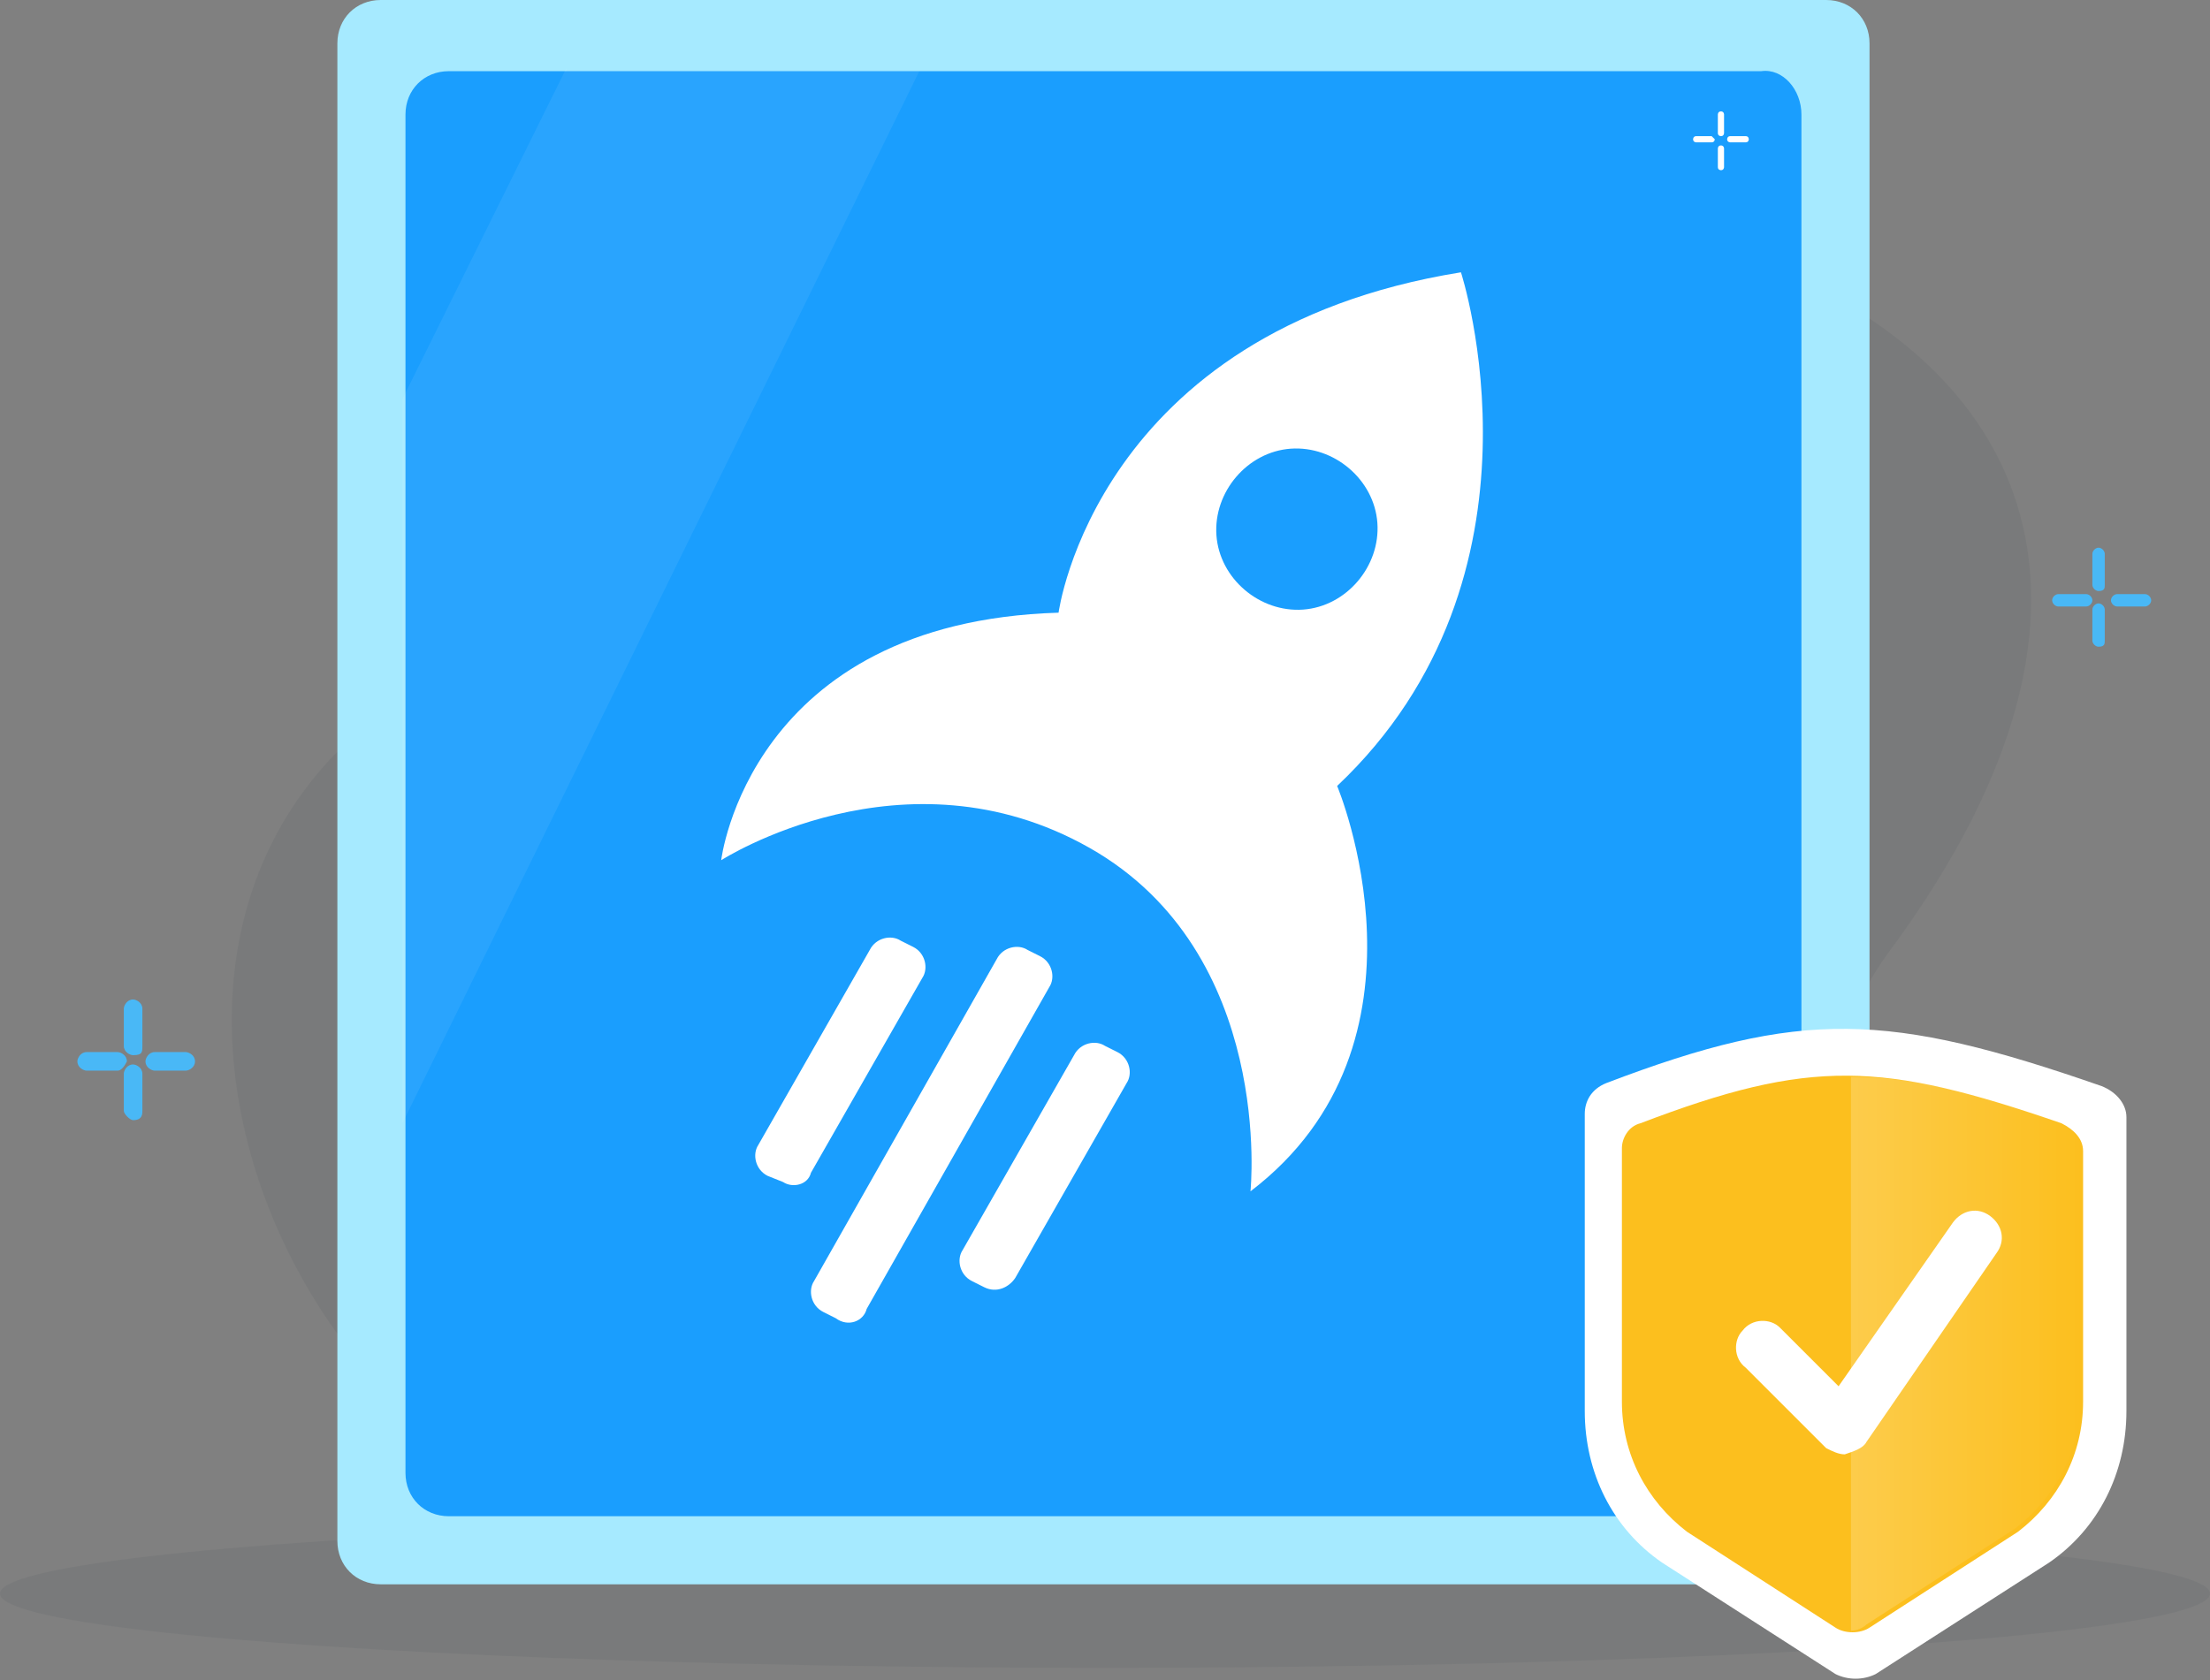 <?xml version="1.0" encoding="utf-8"?>
<!-- Generator: Adobe Illustrator 25.4.1, SVG Export Plug-In . SVG Version: 6.00 Build 0)  -->
<svg version="1.1" id="Layer_1" xmlns="http://www.w3.org/2000/svg" xmlns:xlink="http://www.w3.org/1999/xlink" x="0px" y="0px"
	 viewBox="0 0 71.4 54.3" style="enable-background:new 0 0 71.4 54.3;" xml:space="preserve">
<rect x="0" y="0" width="71.4" height="54.3" fill="#808080" stroke="none"/>
<style type="text/css">
	.st0{display:none;opacity:0.54;fill:#FFFFFF;enable-background:new    ;}
	.st1{opacity:0.1;}
	.st2{fill:#3B4751;}
	.st3{fill:#A6EAFF;}
	.st4{fill:#1A9EFE;}
	.st5{opacity:7.000000e-02;fill:#FFFFFF;enable-background:new    ;}
	.st6{fill:#FFFFFF;}
	.st7{fill:#49B8F6;}
	.st8{fill:#FCBF1E;}
	.st9{opacity:0.2;fill:url(#SVGID_1_);enable-background:new    ;}
</style>
<rect x="-27.2" y="-36.8" class="st0" width="125.1" height="127.9"/>
<g id="Background_00000163051256079821711590000010988136737280338061_" class="st1">
	<path class="st2" d="M58.5,9.2C50.2,5,47.2,9.3,35.8,8.6c-4.4-0.3-5.1-2-10.3-1.8C11.2,7.3,8.1,30.8,21.1,35
		C34,39.3,32,51.2,49,50.4c10.3-0.5,7.2-13,12-19.6C68.5,20.7,66.3,13.1,58.5,9.2z M46.5,40.6c0.1-0.2,0.4-0.3,0.6-0.1
		c0.2,0.1,0.3,0.3,0.1,0.6c-0.1,0.2-0.4,0.3-0.6,0.1C46.5,41.1,46.4,40.8,46.5,40.6z"/>
	<ellipse class="st2" cx="35.7" cy="51.5" rx="35.7" ry="2.4"/>
	<path class="st2" d="M40.1,5.8c-9.1,1.5-9,6.7-18.7,12.9c-3.8,2.3-5.3,1.4-9.4,4.6C0.9,32.2,12.2,53,25.2,48.7
		c13-4.2,18.4,6.7,31.7-4c8-6.5-1.9-14.7-1.8-22.9C55,9.2,48.8,4.3,40.1,5.8z M49,38.3c0-0.3,0.1-0.4,0.4-0.4c0.3,0,0.4,0.1,0.4,0.4
		s-0.1,0.4-0.4,0.4C49.3,38.6,49.1,38.4,49,38.3z"/>
</g>
<path class="st3" d="M12.3,0H59c0.8,0,1.4,0.6,1.4,1.4v48.4c0,0.8-0.6,1.4-1.4,1.4H12.3c-0.8,0-1.4-0.6-1.4-1.4V1.4
	C10.9,0.6,11.5,0,12.3,0z"/>
<path class="st4" d="M58.2,3.7v43.9c0,0.8-0.6,1.4-1.4,1.4H14.5c-0.8,0-1.4-0.6-1.4-1.4V3.7c0-0.8,0.6-1.4,1.4-1.4c0,0,0,0,0.1,0
	h42.3C57.6,2.2,58.2,2.9,58.2,3.7z"/>
<path class="st5" d="M18.3,2.2L13,12.9v23.4l16.7-34H18.3z"/>
<g>
	<path class="st6" d="M47.2,8.8c-11.8,1.9-13,11-13,11c-10,0.3-10.9,8-10.9,8s5.9-3.8,11.9-0.4s5.2,11.1,5.2,11.1
		c6.3-4.8,2.8-13.1,2.8-13.1C50.4,18.6,47.2,8.8,47.2,8.8z M42.1,19.7c-1.4,0.1-2.7-1-2.8-2.4c-0.1-1.4,1-2.7,2.4-2.8
		c1.4-0.1,2.7,1,2.8,2.4C44.6,18.3,43.5,19.6,42.1,19.7z"/>
	<path class="st6" d="M27,42.6l-0.4-0.2c-0.4-0.2-0.5-0.7-0.3-1l5.9-10.4c0.2-0.4,0.7-0.5,1-0.3l0.4,0.2c0.4,0.2,0.5,0.7,0.3,1
		l-5.9,10.4C27.9,42.7,27.4,42.9,27,42.6z"/>
	<path class="st6" d="M31.8,41.6l-0.4-0.2c-0.4-0.2-0.5-0.7-0.3-1l3.6-6.3c0.2-0.4,0.7-0.5,1-0.3l0.4,0.2c0.4,0.2,0.5,0.7,0.3,1
		l-3.6,6.3C32.6,41.6,32.2,41.8,31.8,41.6z"/>
	<path class="st6" d="M25.3,38.2L24.8,38c-0.4-0.2-0.5-0.7-0.3-1l3.6-6.3c0.2-0.4,0.7-0.5,1-0.3l0.4,0.2c0.4,0.2,0.5,0.7,0.3,1
		l-3.6,6.3C26.1,38.3,25.6,38.4,25.3,38.2z"/>
</g>
<g>
	<g>
		<g>
			<g>
				<g>
					<path class="st6" d="M55.6,4.7c-0.1,0-0.1,0.1-0.1,0.1v0.6c0,0.1,0.1,0.1,0.1,0.1c0.1,0,0.1-0.1,0.1-0.1V4.8
						C55.7,4.8,55.7,4.7,55.6,4.7z"/>
				</g>
			</g>
			<g>
				<g>
					<path class="st6" d="M55.6,3.6c-0.1,0-0.1,0.1-0.1,0.1v0.6c0,0.1,0.1,0.1,0.1,0.1c0.1,0,0.1-0.1,0.1-0.1V3.7
						C55.7,3.7,55.7,3.6,55.6,3.6z"/>
				</g>
			</g>
		</g>
		<g>
			<g>
				<g>
					<path class="st6" d="M56.4,4.4h-0.5c-0.1,0-0.1,0.1-0.1,0.1c0,0.1,0.1,0.1,0.1,0.1h0.5c0.1,0,0.1-0.1,0.1-0.1
						C56.5,4.5,56.5,4.4,56.4,4.4z"/>
				</g>
			</g>
			<g>
				<g>
					<path class="st6" d="M55.3,4.4h-0.5c-0.1,0-0.1,0.1-0.1,0.1c0,0.1,0.1,0.1,0.1,0.1h0.5c0.1,0,0.1-0.1,0.1-0.1
						C55.4,4.5,55.3,4.4,55.3,4.4z"/>
				</g>
			</g>
		</g>
	</g>
	<g>
		<g>
			<g>
				<g>
					<path class="st7" d="M67.8,19.1c-0.1,0-0.2-0.1-0.2-0.2v-1c0-0.1,0.1-0.2,0.2-0.2c0.1,0,0.2,0.1,0.2,0.2v1
						C68,19,68,19.1,67.8,19.1z"/>
				</g>
				<g>
					<path class="st7" d="M67.8,20.9c-0.1,0-0.2-0.1-0.2-0.2v-1c0-0.1,0.1-0.2,0.2-0.2c0.1,0,0.2,0.1,0.2,0.2v1
						C68,20.8,68,20.9,67.8,20.9z"/>
				</g>
			</g>
			<g>
				<g>
					<path class="st7" d="M69.3,19.6h-0.9c-0.1,0-0.2-0.1-0.2-0.2s0.1-0.2,0.2-0.2h0.9c0.1,0,0.2,0.1,0.2,0.2S69.4,19.6,69.3,19.6z"
						/>
				</g>
				<g>
					<path class="st7" d="M67.4,19.6h-0.9c-0.1,0-0.2-0.1-0.2-0.2s0.1-0.2,0.2-0.2h0.9c0.1,0,0.2,0.1,0.2,0.2S67.5,19.6,67.4,19.6z"
						/>
				</g>
			</g>
		</g>
	</g>
	<g>
		<g>
			<g>
				<g>
					<path class="st7" d="M4.3,34.1C4.2,34.1,4,34,4,33.8v-1.2c0-0.1,0.1-0.3,0.3-0.3c0.1,0,0.3,0.1,0.3,0.3v1.2
						C4.6,34,4.6,34.1,4.3,34.1z"/>
				</g>
				<g>
					<path class="st7" d="M4.3,36.2C4.2,36.2,4,36,4,35.9v-1.2c0-0.1,0.1-0.3,0.3-0.3c0.1,0,0.3,0.1,0.3,0.3v1.2
						C4.6,36,4.6,36.2,4.3,36.2z"/>
				</g>
			</g>
			<g>
				<g>
					<path class="st7" d="M6,34.6h-1c-0.1,0-0.3-0.1-0.3-0.3c0-0.1,0.1-0.3,0.3-0.3h1c0.1,0,0.3,0.1,0.3,0.3
						C6.3,34.5,6.1,34.6,6,34.6z"/>
				</g>
				<g>
					<path class="st7" d="M3.8,34.6h-1c-0.1,0-0.3-0.1-0.3-0.3c0-0.1,0.1-0.3,0.3-0.3h1c0.1,0,0.3,0.1,0.3,0.3
						C4,34.5,3.9,34.6,3.8,34.6z"/>
				</g>
			</g>
		</g>
	</g>
</g>
<g>
	<g>
		<path class="st6" d="M51.9,35c-0.5,0.2-0.7,0.6-0.7,1v9.6c0,2,0.9,3.8,2.5,4.9l5.6,3.6c0.4,0.2,0.9,0.2,1.3,0l5.6-3.6
			c1.6-1.1,2.5-2.9,2.5-4.9v-9.5c0-0.4-0.3-0.8-0.8-1C61,32.7,58.2,32.6,51.9,35L51.9,35z"/>
		<path class="st8" d="M53,36.3c-0.4,0.1-0.6,0.5-0.6,0.8v8.2c0,1.7,0.8,3.2,2.1,4.2l4.8,3.1c0.3,0.2,0.8,0.2,1.1,0l4.8-3.1
			c1.3-1,2.1-2.5,2.1-4.2v-8.1c0-0.4-0.3-0.7-0.7-0.9C60.8,34.3,58.5,34.2,53,36.3L53,36.3z"/>
		<linearGradient id="SVGID_1_" gradientUnits="userSpaceOnUse" x1="59.825" y1="43.736" x2="67.244" y2="43.736">
			<stop  offset="0" style="stop-color:#FFFFFF"/>
			<stop  offset="1" style="stop-color:#FFFFFF;stop-opacity:0"/>
		</linearGradient>
		<path class="st9" d="M66.6,36.3c-2.8-1-4.8-1.5-6.8-1.5v17.9c0.2,0,0.4-0.1,0.5-0.2l4.8-3.1c1.3-1,2.1-2.5,2.1-4.2v-8.1
			C67.3,36.8,67,36.4,66.6,36.3L66.6,36.3z"/>
	</g>
	<path id="check_00000034085004496673762780000012181676774947139744_" class="st6" d="M59.6,47c-0.2,0-0.4-0.1-0.6-0.2l-2.6-2.6
		C56,43.9,56,43.3,56.3,43c0.3-0.4,0.9-0.4,1.2-0.1l1.9,1.9l3.7-5.3c0.3-0.4,0.8-0.5,1.2-0.2c0.4,0.3,0.5,0.8,0.2,1.2l-4.2,6.1
		C60.2,46.8,59.9,46.9,59.6,47C59.6,47,59.6,47,59.6,47z"/>
</g>
</svg>
